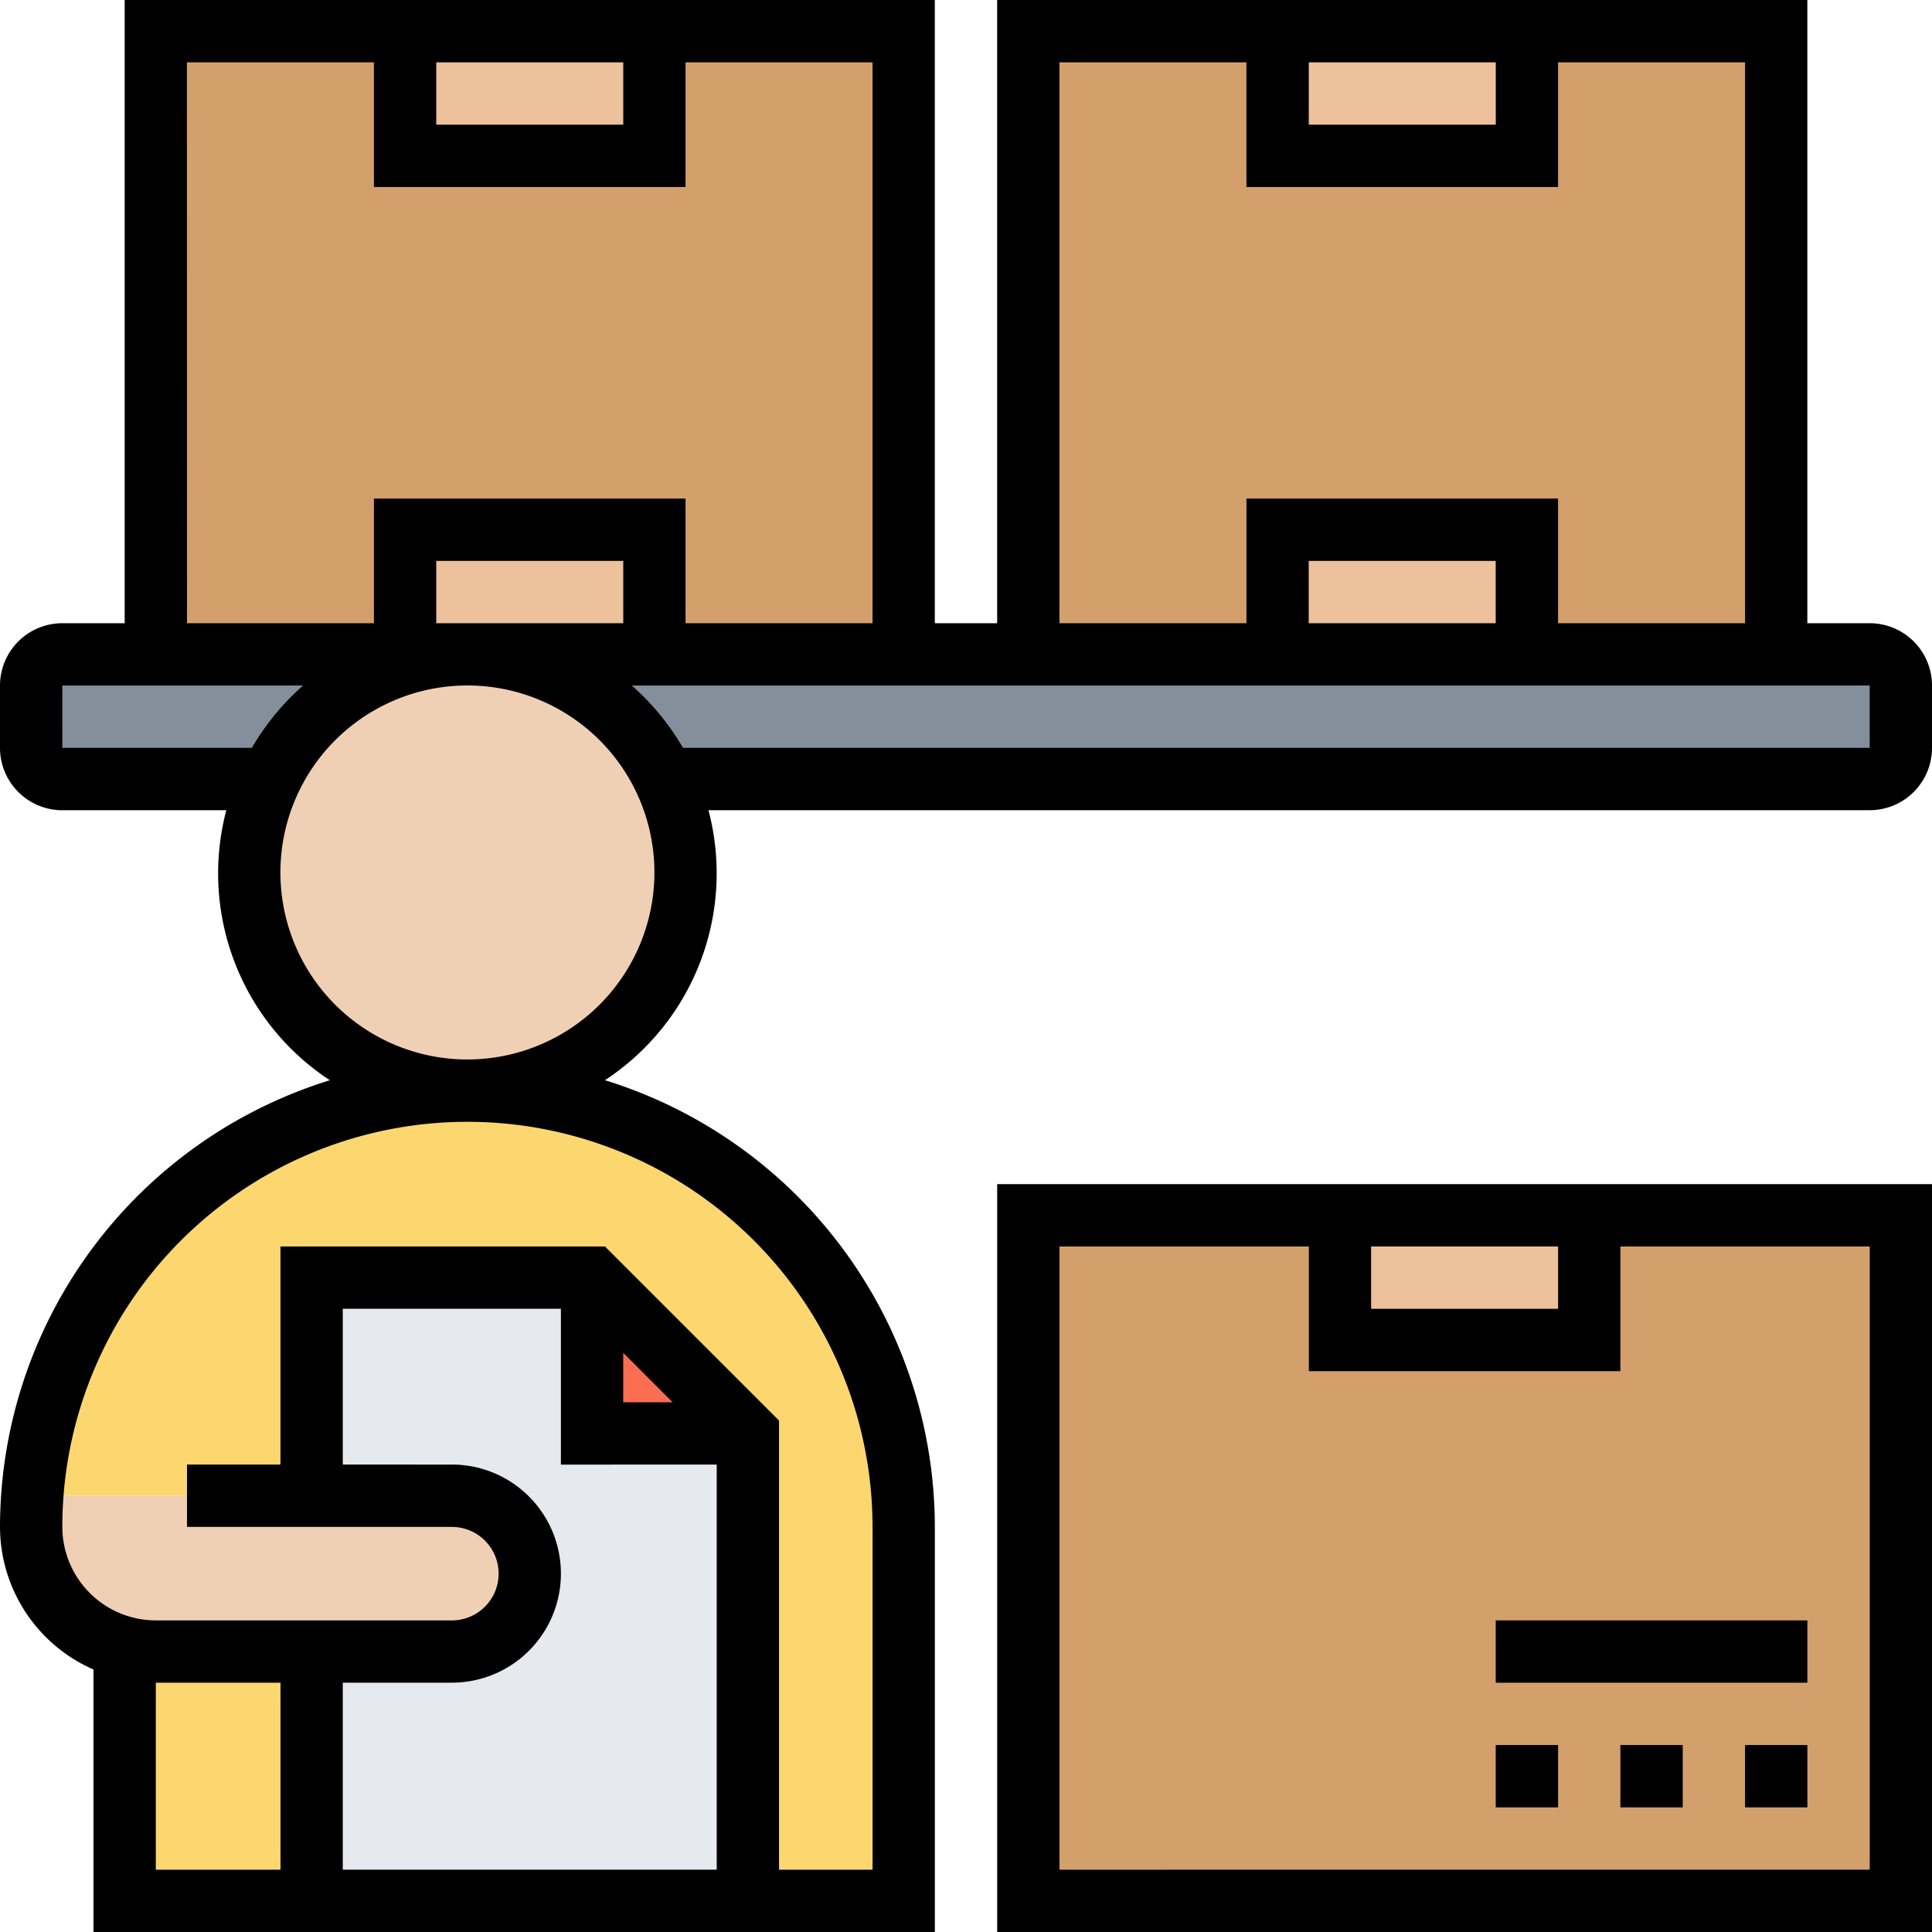 <svg xmlns="http://www.w3.org/2000/svg" width="189.064" height="189.064" viewBox="0 0 189.064 189.064">
  <g id="Group_1078434" data-name="Group 1078434" transform="translate(-1 -1)">
    <path id="Path_828952" data-name="Path 828952" d="M34,40h85.384v67.087H34Z" transform="translate(67.631 79.927)" fill="#d3a06c"/>
    <path id="Path_828953" data-name="Path 828953" d="M38.593,22h6.1A21.256,21.256,0,0,0,25.42,34.2H5.049A3.058,3.058,0,0,1,2,31.148v-6.1A3.058,3.058,0,0,1,5.049,22H38.593Z" transform="translate(2.049 43.038)" fill="#838f9b"/>
    <path id="Path_828954" data-name="Path 828954" d="M34.3,22H153.224a3.058,3.058,0,0,1,3.049,3.049v6.1a3.058,3.058,0,0,1-3.049,3.049H35.272A21.256,21.256,0,0,0,16,22Z" transform="translate(30.741 43.038)" fill="#838f9b"/>
    <path id="Path_828955" data-name="Path 828955" d="M5,54.246l.091-.366a11.91,11.91,0,0,0,2.958.366H23.3v24.4H5Z" transform="translate(8.198 108.373)" fill="#fcd770"/>
    <path id="Path_828956" data-name="Path 828956" d="M44.61,36A42.7,42.7,0,0,1,87.3,78.692v36.593H72.055V69.544L56.808,54.3H29.363V75.642H2.04A42.661,42.661,0,0,1,44.61,36Z" transform="translate(2.131 71.729)" fill="#fcd770"/>
    <path id="Path_828957" data-name="Path 828957" d="M53.692,57.247v45.741H11v-24.4H24.722a7.624,7.624,0,1,0,0-15.247H11V42H38.445V57.247Z" transform="translate(20.494 84.026)" fill="#e6e9ed"/>
    <path id="Path_828958" data-name="Path 828958" d="M35.247,57.247H20V42Z" transform="translate(38.939 84.026)" fill="#fc6e51"/>
    <path id="Path_828959" data-name="Path 828959" d="M43.167,49a7.624,7.624,0,1,1,0,15.247H14.2a11.91,11.91,0,0,1-2.958-.366A12.2,12.2,0,0,1,2,52.049c0-1.037.03-2.043.122-3.049H43.167Z" transform="translate(2.049 98.372)" fill="#f0d0b4"/>
    <path id="Path_828960" data-name="Path 828960" d="M49.618,34.2a20.87,20.87,0,0,1,2.074,9.148A21.346,21.346,0,1,1,9,43.346,20.871,20.871,0,0,1,11.074,34.2a21.324,21.324,0,0,1,38.545,0Z" transform="translate(16.396 43.038)" fill="#f0d0b4"/>
    <path id="Path_828961" data-name="Path 828961" d="M34,2h73.186V62.988H34Z" transform="translate(67.631 2.049)" fill="#d3a06c"/>
    <path id="Path_828962" data-name="Path 828962" d="M6,2H79.186V62.988H6Z" transform="translate(10.247 2.049)" fill="#d3a06c"/>
    <g id="Group_1077201" data-name="Group 1077201" transform="translate(40.643 4.049)">
      <path id="Path_828963" data-name="Path 828963" d="M38.4,18V30.2H14V18Z" transform="translate(-14 30.791)" fill="#ecc19c"/>
      <path id="Path_828964" data-name="Path 828964" d="M14,2H38.4V14.2H14Z" transform="translate(-14 -2)" fill="#ecc19c"/>
      <path id="Path_828965" data-name="Path 828965" d="M42,2H66.4V14.2H42Z" transform="translate(43.384 -2)" fill="#ecc19c"/>
      <path id="Path_828966" data-name="Path 828966" d="M42,18H66.4V30.2H42Z" transform="translate(43.384 30.791)" fill="#ecc19c"/>
      <path id="Path_828967" data-name="Path 828967" d="M44,40H68.4V52.2H44Z" transform="translate(47.483 75.878)" fill="#ecc19c"/>
    </g>
    <path id="Path_828968" data-name="Path 828968" d="M33,112.186h91.483V39H33ZM69.593,45.1h18.3v6.1h-18.3ZM39.1,45.1h24.4V57.3H93.988V45.1h24.4v60.988H39.1Z" transform="translate(65.582 77.878)"/>
    <path id="Path_828969" data-name="Path 828969" d="M57,57h6.1v6.1H57Z" transform="translate(114.768 114.768)"/>
    <path id="Path_828970" data-name="Path 828970" d="M53,57h6.1v6.1H53Z" transform="translate(106.57 114.768)"/>
    <path id="Path_828971" data-name="Path 828971" d="M49,57h6.1v6.1H49Z" transform="translate(98.372 114.768)"/>
    <path id="Path_828972" data-name="Path 828972" d="M183.965,61.988h-6.1V1H98.581V61.988h-6.1V1H13.2V61.988H7.1a6.1,6.1,0,0,0-6.1,6.1v6.1a6.1,6.1,0,0,0,6.1,6.1H23.148a24.208,24.208,0,0,0,10.13,26.423A45.819,45.819,0,0,0,1,150.422a15.256,15.256,0,0,0,9.148,13.954v25.688H92.483V150.422A45.819,45.819,0,0,0,60.2,106.708a24.208,24.208,0,0,0,10.13-26.423H183.965a6.1,6.1,0,0,0,6.1-6.1v-6.1A6.1,6.1,0,0,0,183.965,61.988ZM129.076,7.1h18.3v6.1h-18.3Zm-24.4,0h18.3V19.3h30.494V7.1h18.3v54.89h-18.3v-12.2H122.977v12.2h-18.3Zm42.692,54.89h-18.3v-6.1h18.3ZM43.692,7.1h18.3v6.1h-18.3Zm-24.4,0h18.3V19.3H68.087V7.1h18.3v54.89h-18.3v-12.2H37.593v12.2H19.3Zm24.4,54.89v-6.1h18.3v6.1ZM7.1,74.186v-6.1h23.56a24.6,24.6,0,0,0-5.013,6.1Zm9.148,91.483h12.2v18.3h-12.2Zm28.969-21.346H34.544V129.076H55.89v15.247H71.137v39.642H34.544v-18.3H45.217a10.673,10.673,0,1,0,0-21.346Zm16.772-10.935,4.836,4.836H61.988Zm24.4,17.034v33.544H77.235V140.011L60.2,122.977H28.445v21.346H19.3v6.1h25.92a4.574,4.574,0,1,1,0,9.148H16.247A9.159,9.159,0,0,1,7.1,150.422a39.642,39.642,0,1,1,79.285,0ZM46.741,104.68a18.3,18.3,0,1,1,18.3-18.3A18.315,18.315,0,0,1,46.741,104.68ZM183.965,74.186H67.837a24.538,24.538,0,0,0-5.013-6.1H183.965Z"/>
    <path id="Path_828973" data-name="Path 828973" d="M49,53H79.494v6.1H49Z" transform="translate(98.372 106.57)"/>
  </g>
</svg>
